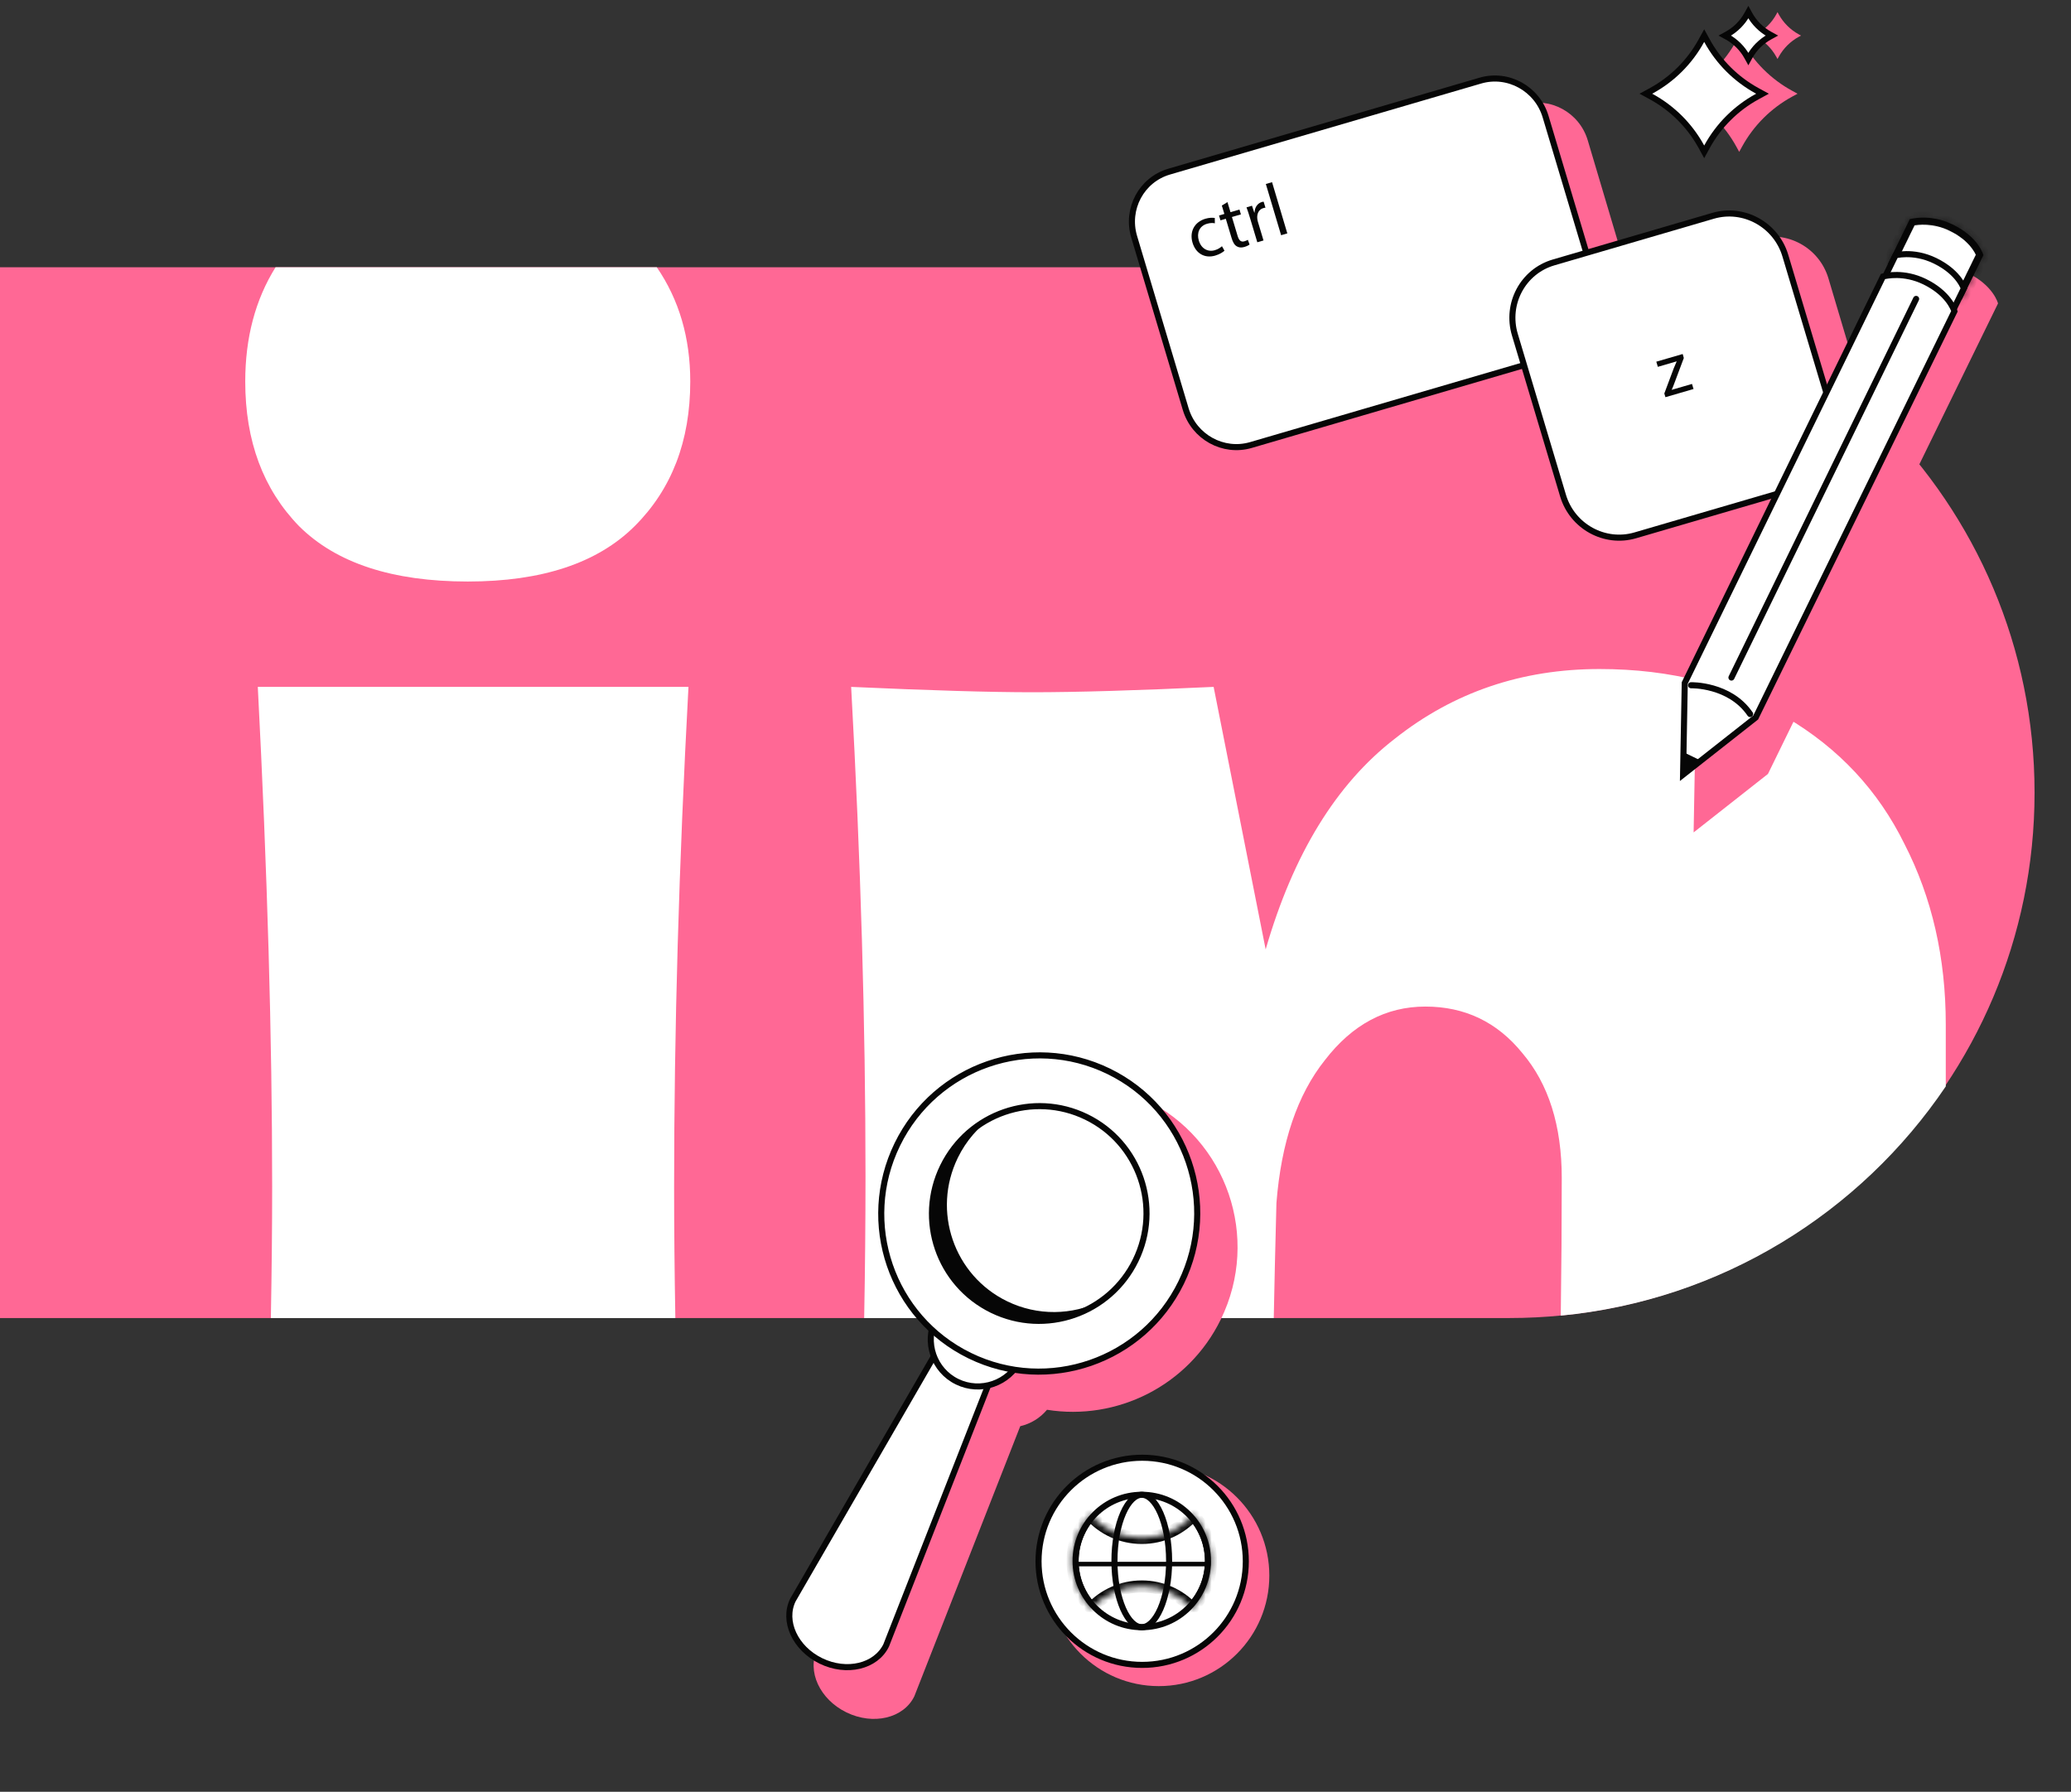 <svg width="341" height="295" viewBox="0 0 341 295" fill="none" xmlns="http://www.w3.org/2000/svg">
<rect x="0" y="0" width="341" height="295" fill="#333333" stroke="none"/>
<path d="M0 44H248.5C296.273 44 335 82.727 335 130.5V130.5C335 178.273 296.273 217 248.5 217H0V44Z" fill="#FF6895"/>
<path fill-rule="evenodd" clip-rule="evenodd" d="M49.244 86.626C55.35 92.702 64.608 95.741 77.018 95.741C89.23 95.741 98.39 92.702 104.496 86.626C110.602 80.549 113.655 72.61 113.655 62.809C113.655 55.625 111.818 49.355 108.144 44L45.372 44C42.044 49.331 40.38 55.601 40.38 62.809C40.38 72.61 43.334 80.549 49.244 86.626ZM111.199 217H44.598C44.74 209.237 44.812 202.043 44.812 195.418C44.812 170.915 44.024 143.472 42.448 113.089H113.36C111.784 142.296 110.996 169.739 110.996 195.418C110.996 202.17 111.064 209.364 111.199 217ZM209.731 217H142.29C142.436 209.073 142.509 201.29 142.509 193.654C142.509 168.563 141.722 141.708 140.146 113.089C153.146 113.677 163.094 113.971 169.988 113.971C177.276 113.971 187.223 113.677 199.83 113.089L208.398 156.311C212.929 140.63 220.02 129.064 229.672 121.616C239.324 113.971 250.551 110.148 263.355 110.148C275.174 110.148 285.416 112.795 294.083 118.087C302.75 123.184 309.251 130.143 313.584 138.964C318.115 147.784 320.38 157.684 320.38 168.661V178.867C306.298 199.708 283.373 214.082 256.988 216.604C257.096 208.846 257.15 201.294 257.15 193.948C257.15 185.323 254.983 178.462 250.65 173.365C246.513 168.269 241.195 165.72 234.695 165.72C228.195 165.72 222.679 168.661 218.149 174.541C213.618 180.226 210.959 188.067 210.171 198.064C209.976 205.43 209.83 211.742 209.731 217Z" fill="white"/>
<path d="M172.394 232.102C183.849 233.945 195.649 228.208 201.015 217.218C207.575 203.785 202.027 187.603 188.622 181.072C175.217 174.542 159.035 180.137 152.475 193.571C147.111 204.556 149.847 217.38 158.354 225.262C158.017 226.812 158.154 228.398 158.697 229.831L134.582 271.507C132.82 275.116 134.965 279.78 139.374 281.928C143.783 284.076 148.783 282.893 150.545 279.284L167.988 234.809C169.69 234.415 171.242 233.481 172.394 232.102Z" fill="#FF6895"/>
<path d="M135.164 273.45C130.924 271.384 128.861 266.897 130.554 263.428L155.895 219.628C157.588 216.159 159.097 213.674 163.337 215.74C167.576 217.806 166.026 220.449 164.332 223.918L145.909 270.905C144.208 274.376 139.399 275.514 135.164 273.45Z" fill="white" stroke="#060606" stroke-miterlimit="10"/>
<path d="M157.603 227.485C161.452 229.359 166.098 227.753 167.981 223.897C169.864 220.041 168.271 215.396 164.423 213.522C160.575 211.647 155.929 213.253 154.045 217.109C152.162 220.965 153.755 225.611 157.603 227.485Z" fill="white" stroke="#060606" stroke-miterlimit="10"/>
<path d="M159.683 223.199C172.585 229.484 188.164 224.098 194.478 211.169C200.792 198.241 195.451 182.665 182.548 176.38C169.645 170.095 154.067 175.481 147.752 188.41C141.438 201.339 146.78 216.914 159.683 223.199Z" fill="white" stroke="#060606" stroke-miterlimit="10"/>
<path d="M163.352 215.686C172.114 219.953 182.692 216.296 186.979 207.517C191.266 198.738 187.64 188.162 178.878 183.894C170.117 179.627 159.539 183.284 155.251 192.063C150.964 200.842 154.591 211.418 163.352 215.686Z" fill="white" stroke="#060606" stroke-miterlimit="10"/>
<path d="M165.816 214.233C157.053 209.964 153.426 199.388 157.714 190.607C159.077 187.816 161.074 185.547 163.452 183.88C160.006 185.55 157.068 188.339 155.255 192.051C150.967 200.832 154.594 211.408 163.357 215.677C169.335 218.589 176.155 217.809 181.248 214.235C176.538 216.517 170.875 216.697 165.816 214.233Z" fill="#060606"/>
<circle cx="190.8" cy="259.4" r="18.2" fill="#FF6895"/>
<ellipse cx="188.065" cy="257.053" rx="17.065" ry="17.053" fill="white" stroke="#060606"/>
<mask id="path-11-inside-1_268_1869" fill="white">
<path fill-rule="evenodd" clip-rule="evenodd" d="M188 253.2C191.377 253.2 194.41 251.732 196.497 249.4C198.303 251.417 199.4 254.08 199.4 257C199.4 260.017 198.228 262.761 196.314 264.8C194.235 262.584 191.279 261.2 188 261.2C184.722 261.2 181.766 262.584 179.686 264.8C177.773 262.761 176.6 260.017 176.6 257C176.6 254.08 177.698 251.417 179.503 249.4C181.591 251.732 184.624 253.2 188 253.2Z"/>
</mask>
<path d="M196.497 249.4L197.243 248.733L196.497 247.9L195.752 248.733L196.497 249.4ZM196.314 264.8L195.585 265.484L196.314 266.261L197.044 265.484L196.314 264.8ZM179.686 264.8L178.957 265.484L179.686 266.261L180.415 265.484L179.686 264.8ZM179.503 249.4L180.248 248.733L179.503 247.9L178.758 248.733L179.503 249.4ZM195.752 248.733C193.847 250.862 191.08 252.2 188 252.2V254.2C191.673 254.2 194.973 252.602 197.243 250.067L195.752 248.733ZM200.4 257C200.4 253.825 199.206 250.926 197.243 248.733L195.752 250.067C197.4 251.907 198.4 254.336 198.4 257H200.4ZM197.044 265.484C199.124 263.267 200.4 260.281 200.4 257H198.4C198.4 259.753 197.332 262.254 195.585 264.116L197.044 265.484ZM188 262.2C190.992 262.2 193.687 263.461 195.585 265.484L197.044 264.116C194.783 261.707 191.567 260.2 188 260.2V262.2ZM180.415 265.484C182.314 263.461 185.009 262.2 188 262.2V260.2C184.434 260.2 181.218 261.707 178.957 264.116L180.415 265.484ZM175.6 257C175.6 260.281 176.876 263.267 178.957 265.484L180.415 264.116C178.669 262.254 177.6 259.753 177.6 257H175.6ZM178.758 248.733C176.795 250.926 175.6 253.825 175.6 257H177.6C177.6 254.336 178.601 251.907 180.248 250.067L178.758 248.733ZM188 252.2C184.92 252.2 182.154 250.862 180.248 248.733L178.758 250.067C181.027 252.602 184.328 254.2 188 254.2V252.2Z" fill="#060606" mask="url(#path-11-inside-1_268_1869)"/>
<circle cx="188" cy="257" r="10.9" stroke="#060606"/>
<path d="M192.5 257C192.5 260.095 191.949 262.874 191.078 264.86C190.642 265.854 190.136 266.627 189.599 267.144C189.065 267.659 188.526 267.9 188 267.9C187.475 267.9 186.935 267.659 186.401 267.144C185.865 266.627 185.358 265.854 184.923 264.86C184.052 262.874 183.5 260.095 183.5 257C183.5 253.904 184.052 251.126 184.923 249.14C185.358 248.146 185.865 247.373 186.401 246.856C186.935 246.341 187.475 246.1 188 246.1C188.526 246.1 189.065 246.341 189.599 246.856C190.136 247.373 190.642 248.146 191.078 249.14C191.949 251.126 192.5 253.904 192.5 257Z" stroke="#060606"/>
<rect x="176.961" y="257.137" width="22.353" height="0.745" fill="#060606"/>
<path fill-rule="evenodd" clip-rule="evenodd" d="M257.875 63.906L212.697 77.201C208.133 78.544 203.327 75.921 201.964 71.335L193.563 43.078C192.201 38.497 194.795 33.691 199.363 32.347L250.699 17.24C255.263 15.897 260.069 18.52 261.432 23.106L268.101 45.536L289.166 39.338C294.225 37.849 299.553 40.76 301.062 45.837L308.919 72.261C310.433 77.337 307.554 82.662 302.491 84.151L276.162 91.898C271.103 93.386 265.776 90.476 264.266 85.399L257.875 63.906Z" fill="#FF6895"/>
<path d="M257.21 58.284L205.974 73.268C201.419 74.6 196.609 71.955 195.232 67.353L186.749 38.997C185.372 34.395 187.949 29.589 192.508 28.256L243.744 13.272C248.299 11.94 253.109 14.585 254.486 19.187L262.97 47.547C264.342 52.147 261.765 56.952 257.21 58.284Z" fill="white" stroke="#060606" stroke-miterlimit="10"/>
<path d="M295.513 80.463L269.256 88.139C264.211 89.614 258.883 86.681 257.36 81.59L249.431 55.096C247.908 50.006 250.764 44.68 255.809 43.206L282.066 35.529C287.111 34.054 292.439 36.987 293.962 42.078L301.891 68.572C303.418 73.661 300.562 78.987 295.513 80.463Z" fill="white" stroke="#060606" stroke-miterlimit="10"/>
<path d="M201.616 41.275C201.388 41.496 200.845 41.862 200.08 42.085C198.362 42.584 196.889 41.728 196.358 39.963C195.823 38.185 196.636 36.547 198.496 36.006C199.108 35.828 199.696 35.826 200.021 35.887L200.03 36.766C199.739 36.695 199.312 36.677 198.747 36.841C197.44 37.221 197.029 38.405 197.391 39.61C197.793 40.947 198.888 41.523 200.017 41.195C200.606 41.023 200.948 40.755 201.202 40.538L201.616 41.275Z" fill="#060606"/>
<path d="M202.108 33.275L202.605 34.93L204.082 34.499L204.322 35.297L202.844 35.727L203.777 38.835C203.992 39.55 204.313 39.897 204.887 39.729C205.157 39.651 205.346 39.557 205.464 39.483L205.747 40.256C205.572 40.397 205.274 40.549 204.875 40.665C204.394 40.805 203.961 40.763 203.629 40.549C203.243 40.325 202.983 39.844 202.78 39.165L201.836 36.021L200.956 36.278L200.717 35.48L201.596 35.224L201.181 33.842L202.108 33.275Z" fill="#060606"/>
<path d="M205.831 35.921C205.627 35.242 205.44 34.662 205.244 34.136L206.147 33.873L206.522 34.995L206.569 34.981C206.595 34.131 207.07 33.462 207.762 33.26C207.88 33.226 207.965 33.214 208.066 33.211L208.363 34.199C208.25 34.206 208.141 34.225 208 34.266C207.273 34.478 206.925 35.188 207.02 36.015C207.04 36.165 207.066 36.339 207.12 36.517L208.043 39.59L207.022 39.887L205.831 35.921V35.921Z" fill="#060606"/>
<path d="M208.427 30.292L209.449 29.992L211.963 38.425L210.941 38.725L208.427 30.292Z" fill="#060606"/>
<path d="M274.037 64.784L275.592 60.632C275.746 60.25 275.899 59.907 276.065 59.521L276.057 59.497L272.973 60.395L272.718 59.547L277.062 58.284L277.248 58.944L275.714 63.037C275.575 63.428 275.426 63.783 275.257 64.157L275.264 64.18L278.596 63.212L278.847 64.047L274.22 65.393L274.037 64.784V64.784Z" fill="#060606"/>
<path d="M316.952 44.087L279.146 121.59L278.862 137.049L291.102 127.42L328.984 49.955C328.984 49.955 328.26 47.018 323.986 44.934C320.172 43.077 316.952 44.087 316.952 44.087Z" fill="#FF6895"/>
<path d="M311.728 43.159L314.901 36.654C315.72 36.482 318.306 36.117 321.247 37.551C324.565 39.169 325.619 41.298 325.878 41.964L322.68 48.499L311.728 43.159Z" fill="white" stroke="#060606"/>
<mask id="path-26-inside-2_268_1869" fill="white">
<path d="M321.399 37.24C325.07 39.03 326.076 41.462 326.253 41.983L322.839 48.959L311.267 43.317L314.664 36.353C315.282 36.203 318.131 35.647 321.399 37.24ZM321.534 36.964C317.688 35.088 314.447 36.093 314.447 36.093L310.853 43.46L322.981 49.373L326.583 42.011C326.583 42.011 325.845 39.065 321.534 36.964Z"/>
</mask>
<path d="M321.399 37.24C325.07 39.03 326.076 41.462 326.253 41.983L322.839 48.959L311.267 43.317L314.664 36.353C315.282 36.203 318.131 35.647 321.399 37.24ZM321.534 36.964C317.688 35.088 314.447 36.093 314.447 36.093L310.853 43.46L322.981 49.373L326.583 42.011C326.583 42.011 325.845 39.065 321.534 36.964Z" fill="#060606"/>
<path d="M326.253 41.983L327.151 42.422L327.332 42.052L327.2 41.661L326.253 41.983ZM322.839 48.959L322.4 49.858L323.298 50.295L323.737 49.398L322.839 48.959ZM311.267 43.317L310.368 42.878L309.929 43.777L310.828 44.215L311.267 43.317ZM314.664 36.353L314.428 35.382L313.971 35.493L313.765 35.915L314.664 36.353ZM314.447 36.093L314.151 35.138L313.738 35.266L313.548 35.655L314.447 36.093ZM310.853 43.46L309.954 43.022L309.515 43.921L310.414 44.359L310.853 43.46ZM322.981 49.373L322.542 50.272L323.44 50.71L323.879 49.813L322.981 49.373ZM326.583 42.011L327.482 42.45L327.482 42.449L326.583 42.011ZM320.961 38.139C324.346 39.789 325.197 41.983 325.306 42.304L327.2 41.661C326.956 40.942 325.795 38.27 321.838 36.341L320.961 38.139ZM325.354 41.543L321.941 48.52L323.737 49.398L327.151 42.422L325.354 41.543ZM323.277 48.06L311.705 42.418L310.828 44.215L322.4 49.858L323.277 48.06ZM312.166 43.755L315.563 36.791L313.765 35.915L310.368 42.878L312.166 43.755ZM314.901 37.325C315.402 37.203 317.986 36.688 320.961 38.139L321.838 36.341C318.277 34.605 315.161 35.203 314.428 35.382L314.901 37.325ZM321.972 36.065C319.883 35.046 317.95 34.807 316.535 34.825C315.828 34.834 315.248 34.908 314.838 34.981C314.633 35.018 314.469 35.054 314.353 35.083C314.295 35.097 314.249 35.11 314.215 35.119C314.198 35.124 314.184 35.128 314.173 35.131C314.168 35.133 314.163 35.134 314.16 35.135C314.158 35.136 314.156 35.136 314.154 35.137C314.154 35.137 314.153 35.137 314.152 35.138C314.152 35.138 314.152 35.138 314.151 35.138C314.151 35.138 314.151 35.138 314.447 36.093C314.743 37.048 314.742 37.048 314.742 37.048C314.742 37.048 314.742 37.049 314.741 37.049C314.741 37.049 314.741 37.049 314.74 37.049C314.739 37.049 314.739 37.049 314.739 37.049C314.738 37.05 314.738 37.05 314.739 37.049C314.741 37.049 314.746 37.047 314.753 37.045C314.769 37.041 314.796 37.034 314.834 37.024C314.91 37.005 315.03 36.978 315.189 36.95C315.506 36.893 315.977 36.833 316.561 36.825C317.728 36.81 319.339 37.006 321.095 37.862L321.972 36.065ZM313.548 35.655L309.954 43.022L311.751 43.898L315.346 36.531L313.548 35.655ZM310.414 44.359L322.542 50.272L323.419 48.475L311.291 42.561L310.414 44.359ZM323.879 49.813L327.482 42.45L325.685 41.571L322.083 48.934L323.879 49.813ZM326.583 42.011C327.553 41.767 327.553 41.767 327.553 41.766C327.553 41.766 327.553 41.765 327.553 41.765C327.553 41.764 327.552 41.763 327.552 41.762C327.552 41.76 327.551 41.758 327.551 41.756C327.549 41.751 327.548 41.746 327.546 41.74C327.543 41.728 327.539 41.714 327.534 41.696C327.524 41.661 327.51 41.615 327.491 41.56C327.453 41.448 327.396 41.297 327.315 41.113C327.153 40.746 326.892 40.25 326.485 39.689C325.668 38.561 324.28 37.19 321.972 36.065L321.095 37.862C323.099 38.839 324.235 39.992 324.865 40.862C325.182 41.299 325.375 41.671 325.486 41.922C325.541 42.047 325.576 42.142 325.596 42.2C325.606 42.229 325.612 42.249 325.614 42.258C325.616 42.263 325.616 42.265 325.616 42.264C325.616 42.264 325.616 42.263 325.615 42.261C325.615 42.26 325.615 42.259 325.614 42.258C325.614 42.257 325.614 42.257 325.614 42.256C325.614 42.256 325.614 42.255 325.614 42.255C325.614 42.255 325.613 42.254 326.583 42.011Z" fill="#060606" mask="url(#path-26-inside-2_268_1869)"/>
<path d="M320.089 54.164L308.859 48.688L312.108 42.029C312.187 42.011 312.289 41.99 312.411 41.969C312.751 41.909 313.248 41.847 313.862 41.841C315.09 41.829 316.78 42.039 318.621 42.935C320.701 43.949 321.902 45.154 322.581 46.085C322.921 46.552 323.132 46.953 323.256 47.232C323.301 47.332 323.334 47.416 323.358 47.481L320.089 54.164ZM311.905 42.08C311.905 42.08 311.905 42.08 311.905 42.08L311.905 42.08Z" fill="white" stroke="#060606"/>
<path d="M277.404 112.436L310.045 45.52C310.508 45.397 313.48 44.706 316.904 46.376C320.748 48.251 321.683 50.846 321.806 51.245L289.083 118.132L277.125 127.539L277.404 112.436Z" fill="white" stroke="#060606"/>
<path d="M276.876 128.004L276.956 123.719L280.184 125.292L276.876 128.004Z" fill="#060606"/>
<path d="M278.437 112.817C278.437 112.817 284.812 112.643 288.165 117.561" stroke="#060606" stroke-miterlimit="10" stroke-linecap="round" stroke-linejoin="round"/>
<path d="M285.091 111.553L315.498 49.211" stroke="#060606" stroke-miterlimit="10" stroke-linecap="round"/>
<path d="M285.893 6.723L286.368 5.857L286.843 6.723C288.749 10.198 291.616 13.055 295.103 14.956L295.972 15.429L295.103 15.902C291.616 17.802 288.749 20.659 286.843 24.134L286.368 25L285.893 24.134C283.986 20.659 281.119 17.802 277.632 15.902L276.764 15.429L277.632 14.956C281.118 13.055 283.985 10.198 285.893 6.723Z" fill="#FF6895"/>
<path d="M292.484 2.348L292.676 2L292.867 2.348C293.635 3.748 294.791 4.9 296.197 5.667L296.546 5.858L296.197 6.048C294.792 6.814 293.636 7.965 292.867 9.367L292.676 9.715L292.484 9.367C291.716 7.967 290.56 6.815 289.154 6.048L288.805 5.858L289.154 5.667C290.56 4.901 291.716 3.75 292.484 2.348Z" fill="#FF6895"/>
<path d="M280.129 6.723L280.604 5.857L281.079 6.723C282.985 10.198 285.853 13.055 289.34 14.956L290.208 15.429L289.34 15.902C285.853 17.802 282.985 20.659 281.079 24.134L280.604 25L280.129 24.134C278.223 20.659 275.355 17.802 271.869 15.902L271 15.429L271.869 14.956C275.355 13.055 278.223 10.198 280.129 6.723Z" fill="white" stroke="#060606" stroke-miterlimit="10"/>
<path d="M287.681 2.348L287.873 2L288.064 2.348C288.832 3.748 289.988 4.9 291.394 5.667L291.743 5.858L291.394 6.048C289.989 6.814 288.833 7.965 288.064 9.367L287.873 9.715L287.681 9.367C286.913 7.967 285.757 6.815 284.351 6.048L284.002 5.858L284.351 5.667C285.756 4.901 286.912 3.75 287.681 2.348Z" fill="white" stroke="#060606" stroke-miterlimit="10"/>
</svg>

